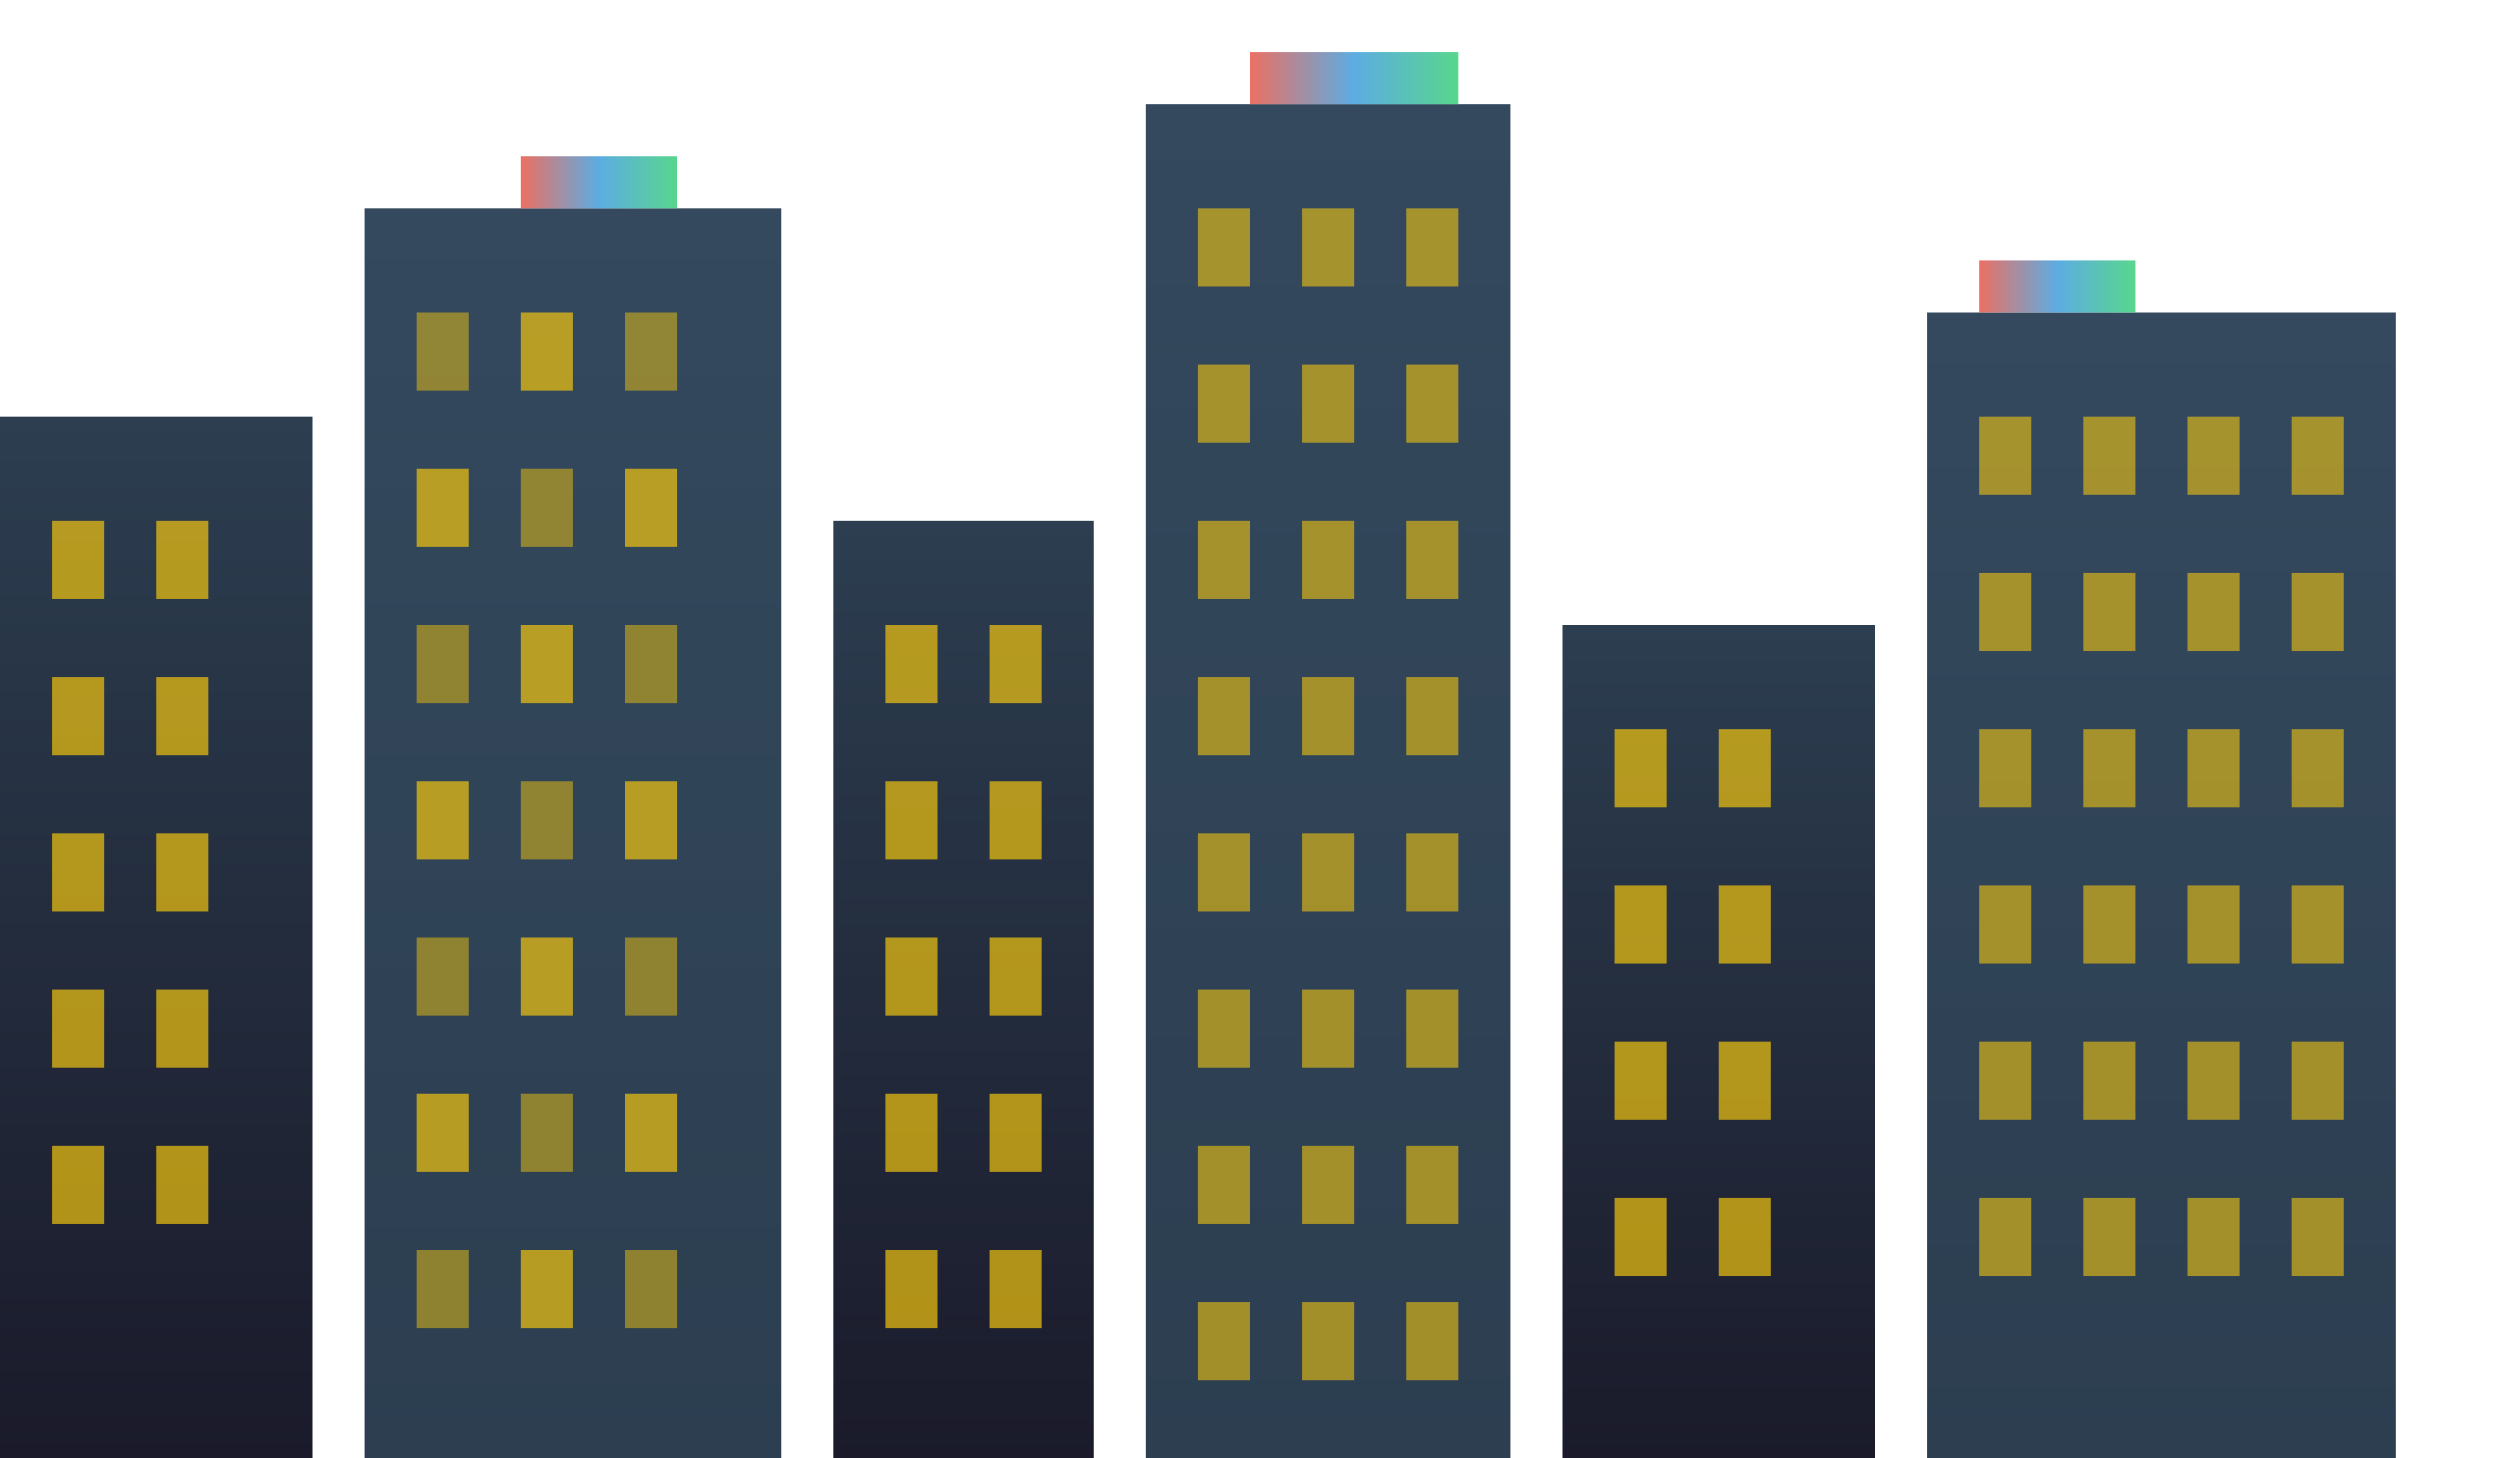 <?xml version="1.0" encoding="UTF-8" standalone="no"?>
<svg width="480" height="280" viewBox="0 0 480 280" xmlns="http://www.w3.org/2000/svg">
  <!-- Buildings -->
  <defs>
    <linearGradient id="buildingGradient1" x1="0%" y1="0%" x2="0%" y2="100%">
      <stop offset="0%" stop-color="#2c3e50" />
      <stop offset="100%" stop-color="#1a1a2a" />
    </linearGradient>
    <linearGradient id="buildingGradient2" x1="0%" y1="0%" x2="0%" y2="100%">
      <stop offset="0%" stop-color="#34495e" />
      <stop offset="100%" stop-color="#2c3e50" />
    </linearGradient>
    <linearGradient id="windowGlow" x1="0%" y1="0%" x2="0%" y2="100%">
      <stop offset="0%" stop-color="#f39c12" />
      <stop offset="100%" stop-color="#e67e22" />
    </linearGradient>
    <linearGradient id="neonGlow" x1="0%" y1="0%" x2="100%" y2="0%">
      <stop offset="0%" stop-color="#e74c3c" />
      <stop offset="50%" stop-color="#3498db" />
      <stop offset="100%" stop-color="#2ecc71" />
    </linearGradient>
  </defs>
  
  <!-- Building 1 -->
  <rect x="0" y="80" width="60" height="200" fill="url(#buildingGradient1)" />
  <rect x="10" y="100" width="10" height="15" fill="#f1c40f" opacity="0.7" />
  <rect x="30" y="100" width="10" height="15" fill="#f1c40f" opacity="0.7" />
  <rect x="10" y="130" width="10" height="15" fill="#f1c40f" opacity="0.7" />
  <rect x="30" y="130" width="10" height="15" fill="#f1c40f" opacity="0.7" />
  <rect x="10" y="160" width="10" height="15" fill="#f1c40f" opacity="0.7" />
  <rect x="30" y="160" width="10" height="15" fill="#f1c40f" opacity="0.7" />
  <rect x="10" y="190" width="10" height="15" fill="#f1c40f" opacity="0.7" />
  <rect x="30" y="190" width="10" height="15" fill="#f1c40f" opacity="0.7" />
  <rect x="10" y="220" width="10" height="15" fill="#f1c40f" opacity="0.7" />
  <rect x="30" y="220" width="10" height="15" fill="#f1c40f" opacity="0.7" />
  
  <!-- Building 2 -->
  <rect x="70" y="40" width="80" height="240" fill="url(#buildingGradient2)" />
  <rect x="80" y="60" width="10" height="15" fill="#f1c40f" opacity="0.5" />
  <rect x="100" y="60" width="10" height="15" fill="#f1c40f" opacity="0.7" />
  <rect x="120" y="60" width="10" height="15" fill="#f1c40f" opacity="0.5" />
  <rect x="80" y="90" width="10" height="15" fill="#f1c40f" opacity="0.7" />
  <rect x="100" y="90" width="10" height="15" fill="#f1c40f" opacity="0.5" />
  <rect x="120" y="90" width="10" height="15" fill="#f1c40f" opacity="0.7" />
  <rect x="80" y="120" width="10" height="15" fill="#f1c40f" opacity="0.5" />
  <rect x="100" y="120" width="10" height="15" fill="#f1c40f" opacity="0.7" />
  <rect x="120" y="120" width="10" height="15" fill="#f1c40f" opacity="0.5" />
  <rect x="80" y="150" width="10" height="15" fill="#f1c40f" opacity="0.7" />
  <rect x="100" y="150" width="10" height="15" fill="#f1c40f" opacity="0.5" />
  <rect x="120" y="150" width="10" height="15" fill="#f1c40f" opacity="0.7" />
  <rect x="80" y="180" width="10" height="15" fill="#f1c40f" opacity="0.5" />
  <rect x="100" y="180" width="10" height="15" fill="#f1c40f" opacity="0.7" />
  <rect x="120" y="180" width="10" height="15" fill="#f1c40f" opacity="0.5" />
  <rect x="80" y="210" width="10" height="15" fill="#f1c40f" opacity="0.7" />
  <rect x="100" y="210" width="10" height="15" fill="#f1c40f" opacity="0.5" />
  <rect x="120" y="210" width="10" height="15" fill="#f1c40f" opacity="0.7" />
  <rect x="80" y="240" width="10" height="15" fill="#f1c40f" opacity="0.5" />
  <rect x="100" y="240" width="10" height="15" fill="#f1c40f" opacity="0.7" />
  <rect x="120" y="240" width="10" height="15" fill="#f1c40f" opacity="0.5" />
  
  <!-- Building 3 -->
  <rect x="160" y="100" width="50" height="180" fill="url(#buildingGradient1)" />
  <rect x="170" y="120" width="10" height="15" fill="#f1c40f" opacity="0.7" />
  <rect x="190" y="120" width="10" height="15" fill="#f1c40f" opacity="0.7" />
  <rect x="170" y="150" width="10" height="15" fill="#f1c40f" opacity="0.7" />
  <rect x="190" y="150" width="10" height="15" fill="#f1c40f" opacity="0.7" />
  <rect x="170" y="180" width="10" height="15" fill="#f1c40f" opacity="0.7" />
  <rect x="190" y="180" width="10" height="15" fill="#f1c40f" opacity="0.7" />
  <rect x="170" y="210" width="10" height="15" fill="#f1c40f" opacity="0.7" />
  <rect x="190" y="210" width="10" height="15" fill="#f1c40f" opacity="0.7" />
  <rect x="170" y="240" width="10" height="15" fill="#f1c40f" opacity="0.7" />
  <rect x="190" y="240" width="10" height="15" fill="#f1c40f" opacity="0.7" />
  
  <!-- Building 4 - Skyscraper -->
  <rect x="220" y="20" width="70" height="260" fill="url(#buildingGradient2)" />
  <rect x="230" y="40" width="10" height="15" fill="#f1c40f" opacity="0.6" />
  <rect x="250" y="40" width="10" height="15" fill="#f1c40f" opacity="0.6" />
  <rect x="270" y="40" width="10" height="15" fill="#f1c40f" opacity="0.6" />
  <rect x="230" y="70" width="10" height="15" fill="#f1c40f" opacity="0.6" />
  <rect x="250" y="70" width="10" height="15" fill="#f1c40f" opacity="0.6" />
  <rect x="270" y="70" width="10" height="15" fill="#f1c40f" opacity="0.6" />
  <rect x="230" y="100" width="10" height="15" fill="#f1c40f" opacity="0.6" />
  <rect x="250" y="100" width="10" height="15" fill="#f1c40f" opacity="0.6" />
  <rect x="270" y="100" width="10" height="15" fill="#f1c40f" opacity="0.6" />
  <rect x="230" y="130" width="10" height="15" fill="#f1c40f" opacity="0.6" />
  <rect x="250" y="130" width="10" height="15" fill="#f1c40f" opacity="0.6" />
  <rect x="270" y="130" width="10" height="15" fill="#f1c40f" opacity="0.6" />
  <rect x="230" y="160" width="10" height="15" fill="#f1c40f" opacity="0.6" />
  <rect x="250" y="160" width="10" height="15" fill="#f1c40f" opacity="0.6" />
  <rect x="270" y="160" width="10" height="15" fill="#f1c40f" opacity="0.6" />
  <rect x="230" y="190" width="10" height="15" fill="#f1c40f" opacity="0.6" />
  <rect x="250" y="190" width="10" height="15" fill="#f1c40f" opacity="0.6" />
  <rect x="270" y="190" width="10" height="15" fill="#f1c40f" opacity="0.6" />
  <rect x="230" y="220" width="10" height="15" fill="#f1c40f" opacity="0.6" />
  <rect x="250" y="220" width="10" height="15" fill="#f1c40f" opacity="0.6" />
  <rect x="270" y="220" width="10" height="15" fill="#f1c40f" opacity="0.6" />
  <rect x="230" y="250" width="10" height="15" fill="#f1c40f" opacity="0.6" />
  <rect x="250" y="250" width="10" height="15" fill="#f1c40f" opacity="0.6" />
  <rect x="270" y="250" width="10" height="15" fill="#f1c40f" opacity="0.6" />
  
  <!-- Building 5 -->
  <rect x="300" y="120" width="60" height="160" fill="url(#buildingGradient1)" />
  <rect x="310" y="140" width="10" height="15" fill="#f1c40f" opacity="0.7" />
  <rect x="330" y="140" width="10" height="15" fill="#f1c40f" opacity="0.7" />
  <rect x="310" y="170" width="10" height="15" fill="#f1c40f" opacity="0.7" />
  <rect x="330" y="170" width="10" height="15" fill="#f1c40f" opacity="0.7" />
  <rect x="310" y="200" width="10" height="15" fill="#f1c40f" opacity="0.7" />
  <rect x="330" y="200" width="10" height="15" fill="#f1c40f" opacity="0.7" />
  <rect x="310" y="230" width="10" height="15" fill="#f1c40f" opacity="0.7" />
  <rect x="330" y="230" width="10" height="15" fill="#f1c40f" opacity="0.7" />
  
  <!-- Building 6 -->
  <rect x="370" y="60" width="90" height="220" fill="url(#buildingGradient2)" />
  <rect x="380" y="80" width="10" height="15" fill="#f1c40f" opacity="0.6" />
  <rect x="400" y="80" width="10" height="15" fill="#f1c40f" opacity="0.6" />
  <rect x="420" y="80" width="10" height="15" fill="#f1c40f" opacity="0.6" />
  <rect x="440" y="80" width="10" height="15" fill="#f1c40f" opacity="0.6" />
  <rect x="380" y="110" width="10" height="15" fill="#f1c40f" opacity="0.6" />
  <rect x="400" y="110" width="10" height="15" fill="#f1c40f" opacity="0.6" />
  <rect x="420" y="110" width="10" height="15" fill="#f1c40f" opacity="0.6" />
  <rect x="440" y="110" width="10" height="15" fill="#f1c40f" opacity="0.6" />
  <rect x="380" y="140" width="10" height="15" fill="#f1c40f" opacity="0.6" />
  <rect x="400" y="140" width="10" height="15" fill="#f1c40f" opacity="0.6" />
  <rect x="420" y="140" width="10" height="15" fill="#f1c40f" opacity="0.6" />
  <rect x="440" y="140" width="10" height="15" fill="#f1c40f" opacity="0.6" />
  <rect x="380" y="170" width="10" height="15" fill="#f1c40f" opacity="0.6" />
  <rect x="400" y="170" width="10" height="15" fill="#f1c40f" opacity="0.6" />
  <rect x="420" y="170" width="10" height="15" fill="#f1c40f" opacity="0.6" />
  <rect x="440" y="170" width="10" height="15" fill="#f1c40f" opacity="0.6" />
  <rect x="380" y="200" width="10" height="15" fill="#f1c40f" opacity="0.6" />
  <rect x="400" y="200" width="10" height="15" fill="#f1c40f" opacity="0.6" />
  <rect x="420" y="200" width="10" height="15" fill="#f1c40f" opacity="0.6" />
  <rect x="440" y="200" width="10" height="15" fill="#f1c40f" opacity="0.6" />
  <rect x="380" y="230" width="10" height="15" fill="#f1c40f" opacity="0.6" />
  <rect x="400" y="230" width="10" height="15" fill="#f1c40f" opacity="0.6" />
  <rect x="420" y="230" width="10" height="15" fill="#f1c40f" opacity="0.6" />
  <rect x="440" y="230" width="10" height="15" fill="#f1c40f" opacity="0.6" />
  
  <!-- Neon signs -->
  <rect x="100" y="30" width="30" height="10" fill="url(#neonGlow)" opacity="0.8" />
  <rect x="240" y="10" width="40" height="10" fill="url(#neonGlow)" opacity="0.8" />
  <rect x="380" y="50" width="30" height="10" fill="url(#neonGlow)" opacity="0.8" />
</svg>
